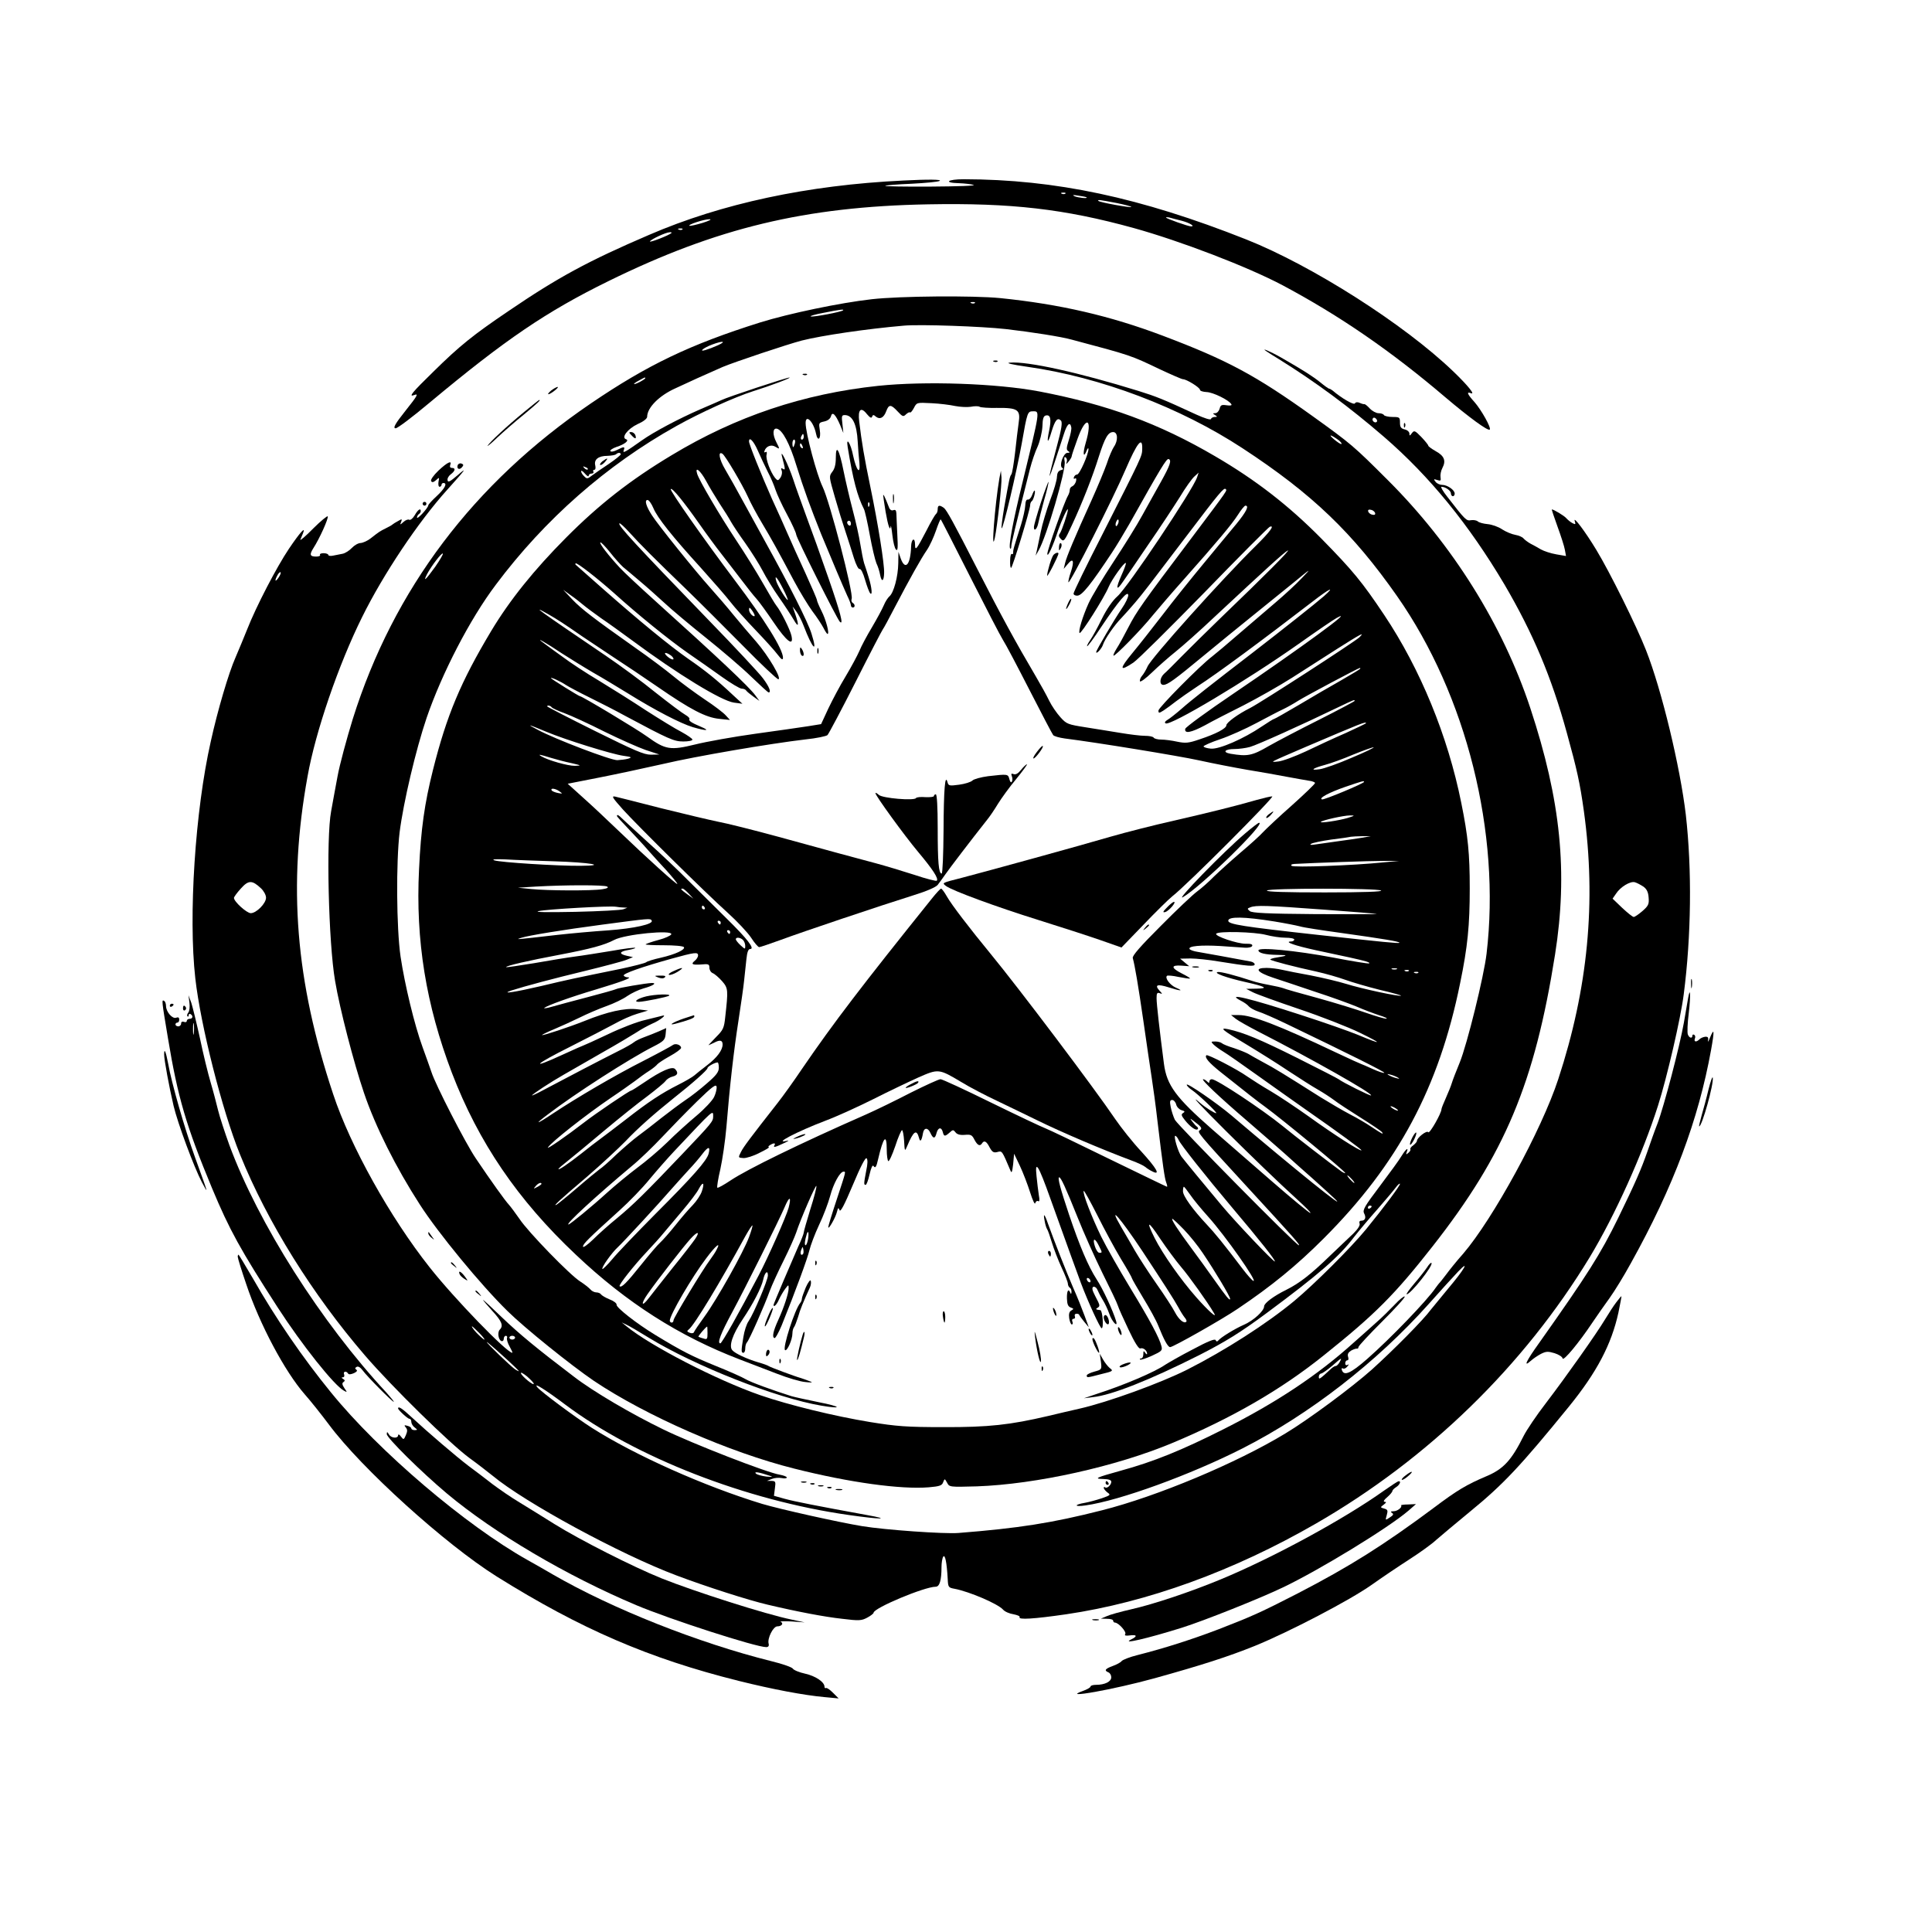<?xml version="1.0" standalone="no"?>
<!DOCTYPE svg PUBLIC "-//W3C//DTD SVG 20010904//EN"
 "http://www.w3.org/TR/2001/REC-SVG-20010904/DTD/svg10.dtd">
<svg version="1.0" xmlns="http://www.w3.org/2000/svg"
 width="1024pt" height="1024pt" viewBox="0 0 1024 1024"
 preserveAspectRatio="xMidYMid meet">

<g transform="translate(0,1024) scale(0.1,-0.1)"
fill="#000000" stroke="none">
<path d="M4785 9283 c-504 -24 -961 -122 -1345 -288 -322 -138 -484 -226 -744
-403 -188 -127 -260 -185 -398 -321 -114 -111 -135 -137 -103 -125 25 10 18
-3 -45 -82 -56 -70 -69 -94 -53 -94 10 0 86 57 185 140 396 330 613 478 943
640 574 282 1042 395 1695 407 438 8 721 -24 1090 -126 248 -69 603 -205 788
-303 302 -161 573 -347 863 -594 125 -106 226 -180 235 -171 9 9 -45 105 -81
146 -38 42 -44 57 -19 47 25 -10 -15 40 -93 115 -260 250 -748 561 -1098 700
-563 223 -1011 318 -1497 319 -87 0 -110 -19 -25 -21 28 -1 63 -5 77 -9 14 -5
-84 -8 -224 -9 -137 -1 -247 1 -244 4 2 3 65 8 139 11 74 4 141 10 149 15 15
8 -58 9 -195 2z m862 -69 c-3 -3 -12 -4 -19 -1 -8 3 -5 6 6 6 11 1 17 -2 13
-5z m112 -20 c9 -8 -45 -2 -64 6 -14 7 -8 8 20 3 22 -3 42 -7 44 -9z m159 -30
c45 -9 81 -19 78 -21 -5 -5 -166 24 -174 32 -8 8 7 6 96 -11z m345 -94 c42
-11 73 -30 50 -30 -15 0 -133 42 -133 47 0 2 8 2 18 0 9 -3 38 -10 65 -17z
m-2538 -11 c-33 -10 -64 -17 -70 -16 -15 5 76 35 105 35 15 0 0 -8 -35 -19z
m-108 -35 c-3 -3 -12 -4 -19 -1 -8 3 -5 6 6 6 11 1 17 -2 13 -5z m-58 -19
c-12 -12 -120 -54 -114 -44 8 12 83 47 104 48 8 1 12 -1 10 -4z"/>
<path d="M4620 8654 c-169 -19 -440 -76 -591 -123 -372 -117 -597 -225 -897
-429 -622 -423 -1046 -985 -1262 -1672 -33 -107 -70 -244 -81 -305 -11 -60
-27 -144 -34 -185 -27 -142 -14 -696 21 -899 25 -149 99 -434 153 -593 60
-178 170 -397 296 -592 97 -151 323 -426 465 -565 90 -89 336 -287 458 -370
276 -185 718 -379 1062 -465 293 -74 564 -111 713 -99 57 5 70 9 76 27 8 20 8
20 21 -3 12 -23 13 -23 158 -19 313 11 737 105 1036 230 315 132 574 281 802
464 274 219 376 322 577 578 383 488 541 865 649 1546 69 436 31 817 -131
1307 -146 441 -413 867 -755 1208 -181 181 -194 192 -397 338 -304 218 -453
298 -797 428 -278 105 -545 167 -861 199 -143 14 -530 11 -681 -6z m547 -20
c-3 -3 -12 -4 -19 -1 -8 3 -5 6 6 6 11 1 17 -2 13 -5z m-699 -39 c-8 -8 -158
-37 -171 -32 -6 2 24 11 68 19 89 18 111 20 103 13z m862 -99 c139 -16 297
-41 350 -56 316 -84 312 -83 467 -157 62 -29 117 -53 123 -53 19 0 90 -44 90
-56 0 -6 16 -11 35 -12 34 -1 118 -42 131 -64 5 -7 -4 -9 -25 -6 -27 4 -32 1
-37 -19 -4 -13 -14 -23 -23 -23 -14 0 -14 -2 -1 -10 13 -8 13 -10 -2 -10 -9 0
-18 -5 -20 -11 -2 -6 -34 4 -78 24 -177 82 -213 96 -306 125 -317 98 -588 158
-681 150 -25 -2 8 -10 92 -22 389 -55 810 -215 1141 -432 368 -241 583 -447
819 -784 368 -526 550 -1255 474 -1895 -14 -120 -103 -480 -142 -576 -19 -46
-38 -95 -42 -109 -4 -14 -18 -49 -31 -78 -13 -29 -24 -56 -24 -61 0 -21 -63
-132 -70 -122 -7 12 -60 -29 -60 -46 0 -5 -9 -15 -19 -23 -11 -7 -18 -17 -16
-21 3 -4 -2 -12 -10 -19 -13 -11 -14 -10 -9 4 11 28 -4 17 -27 -20 -12 -21
-65 -93 -116 -161 -80 -106 -92 -126 -83 -144 12 -22 6 -39 -15 -39 -9 0 -12
-6 -9 -15 4 -9 -9 -29 -33 -53 -22 -20 -77 -74 -124 -118 -102 -99 -161 -145
-231 -180 -67 -33 -118 -71 -118 -88 0 -24 -56 -75 -106 -97 -52 -23 -123 -67
-137 -84 -6 -7 -10 -6 -14 2 -3 9 -41 -6 -121 -49 -64 -33 -130 -71 -147 -82
-53 -37 -218 -108 -365 -155 l-65 -22 48 6 c98 10 300 90 562 222 141 72 220
121 355 221 278 206 388 301 467 406 26 33 81 99 123 146 41 47 85 99 97 115
12 17 23 25 23 20 0 -10 -83 -122 -181 -242 -78 -95 -271 -288 -379 -378 -146
-121 -366 -262 -567 -364 -143 -72 -421 -173 -571 -207 -37 -8 -112 -26 -167
-39 -201 -47 -315 -60 -555 -59 -194 0 -247 4 -389 27 -189 31 -430 90 -581
142 -233 81 -585 263 -710 366 l-25 20 25 -12 c14 -6 68 -38 120 -70 244 -149
675 -319 912 -359 117 -20 107 -5 -12 18 -63 13 -128 27 -145 32 -98 31 -214
73 -243 90 -18 11 -90 43 -160 71 -125 51 -175 76 -318 163 -99 60 -210 147
-206 161 1 7 -15 20 -37 28 -22 9 -42 21 -46 27 -3 5 -14 10 -24 10 -10 0 -25
7 -32 16 -8 9 -32 28 -54 42 -53 33 -276 262 -322 332 -21 30 -46 64 -56 75
-19 20 -95 126 -175 245 -54 79 -214 391 -235 457 -9 26 -30 86 -47 132 -43
117 -95 333 -117 481 -22 152 -24 501 -5 659 20 158 86 438 143 606 81 236
229 523 367 706 259 346 586 634 957 841 127 71 308 153 405 184 93 29 209 73
194 73 -12 1 -330 -104 -359 -119 -11 -5 -63 -28 -115 -50 -114 -50 -243 -118
-308 -164 -89 -63 -103 -71 -96 -52 8 20 1 20 -36 1 -16 -8 -31 -11 -35 -6 -3
5 12 15 32 22 44 14 70 35 51 41 -27 9 10 56 61 80 30 13 51 29 51 39 0 48 63
112 150 151 19 9 71 33 115 53 44 20 105 47 135 60 67 28 343 120 419 140 107
27 344 62 541 79 86 8 416 -4 540 -18z m-1525 -86 c-22 -10 -51 -21 -65 -25
-40 -12 -11 12 35 29 56 21 78 18 30 -4z m-385 -175 c0 -2 -13 -11 -30 -20
-38 -19 -40 -11 -2 9 31 17 32 18 32 11z m3675 -328 c11 -9 18 -18 15 -20 -3
-3 -21 9 -40 25 -34 29 -16 25 25 -5z m-3805 -75 c0 -4 -28 -27 -62 -50 -35
-23 -75 -51 -90 -62 -24 -19 -28 -19 -42 -4 -9 8 -16 20 -16 26 0 6 9 1 20
-12 11 -13 20 -18 20 -12 0 7 7 12 16 12 8 0 12 5 9 10 -3 6 -1 10 5 10 6 0 8
10 5 23 -8 31 16 51 65 51 21 1 42 4 46 9 10 9 24 9 24 -1z m-175 -80 c-3 -3
-11 0 -18 7 -9 10 -8 11 6 5 10 -3 15 -9 12 -12z m4173 -230 c3 -9 -2 -13 -14
-10 -9 1 -19 9 -22 16 -3 9 2 13 14 10 9 -1 19 -9 22 -16z m-4982 -287 c-49
-68 -66 -84 -42 -37 23 43 77 114 83 108 3 -3 -16 -35 -41 -71z m4964 -3389
c0 -3 -4 -8 -10 -11 -5 -3 -10 -1 -10 4 0 6 5 11 10 11 6 0 10 -2 10 -4z"/>
<path d="M5268 8323 c7 -3 16 -2 19 1 4 3 -2 6 -13 5 -11 0 -14 -3 -6 -6z"/>
<path d="M4258 8253 c7 -3 16 -2 19 1 4 3 -2 6 -13 5 -11 0 -14 -3 -6 -6z"/>
<path d="M4655 8195 c-397 -42 -754 -162 -1094 -367 -220 -132 -386 -262 -561
-438 -169 -170 -298 -330 -397 -495 -161 -269 -235 -445 -308 -735 -45 -179
-64 -313 -74 -528 -19 -376 37 -718 174 -1078 141 -368 349 -674 657 -964 268
-254 547 -432 868 -555 52 -20 141 -54 198 -76 56 -22 124 -42 150 -44 26 -3
40 -3 32 1 -32 12 -45 17 -55 20 -30 8 -161 57 -170 63 -5 4 -30 13 -55 20
-61 18 -124 47 -139 65 -19 22 2 84 55 163 56 83 99 167 109 210 8 39 25 54
25 23 0 -25 -75 -202 -102 -242 -11 -15 -23 -53 -28 -85 -12 -73 -12 -83 0
-83 6 0 10 10 10 23 0 13 4 27 9 32 12 12 95 200 121 273 11 30 44 102 74 162
30 60 59 126 66 147 23 71 104 257 107 247 2 -6 -12 -61 -32 -123 -19 -62 -35
-118 -35 -124 0 -6 -13 -40 -30 -76 -36 -82 -130 -302 -130 -307 0 -16 18 2
29 29 8 17 23 43 33 56 17 23 18 23 18 3 0 -26 -24 -100 -55 -168 -27 -59 -34
-92 -20 -96 5 -2 22 29 38 67 74 183 137 355 147 398 6 26 29 87 51 134 23 48
49 117 59 154 17 65 52 129 71 129 13 0 14 5 -36 -147 -25 -75 -45 -141 -45
-147 0 -17 39 51 46 81 6 23 8 24 14 9 4 -13 25 26 70 133 41 98 67 148 73
142 7 -7 6 -30 -2 -67 -13 -68 -13 -74 -3 -74 5 0 14 25 21 56 8 35 16 52 21
44 9 -14 15 -6 24 35 28 121 46 140 46 51 0 -30 4 -57 8 -60 5 -3 21 33 37 79
15 47 32 85 36 85 4 0 9 -26 11 -57 3 -57 4 -57 16 -28 34 81 50 92 63 44 6
-25 14 -16 21 25 5 30 26 31 39 2 15 -33 25 -33 33 -1 8 30 26 33 33 5 6 -24
11 -25 36 -3 17 16 20 16 31 2 8 -11 23 -16 49 -14 33 3 39 0 52 -26 16 -30
29 -36 40 -19 11 18 24 11 40 -21 14 -25 21 -30 41 -25 26 7 24 9 70 -99 6
-15 9 -7 14 35 l5 55 31 -65 c17 -36 41 -99 54 -140 13 -41 25 -67 27 -57 3 9
9 14 15 11 8 -5 9 5 4 32 -3 21 -9 66 -12 99 -10 92 10 60 73 -117 107 -298
131 -364 162 -448 38 -101 102 -240 110 -240 12 0 5 95 -7 96 -25 3 -27 5 -14
13 11 6 11 13 3 30 -27 53 -31 61 -31 71 0 17 20 11 27 -7 4 -10 16 -34 28
-53 12 -19 27 -52 34 -72 14 -43 49 -80 36 -38 -16 53 -69 168 -103 220 -45
70 -90 177 -146 343 -45 134 -62 197 -52 197 9 0 34 -54 97 -211 33 -83 93
-217 133 -298 40 -80 77 -157 81 -171 4 -14 30 -71 57 -128 33 -70 54 -102 62
-99 15 6 36 -11 36 -28 0 -5 -5 -3 -10 5 -8 12 -10 11 -10 -7 0 -13 -5 -23
-12 -23 -6 0 -9 -3 -5 -6 3 -3 31 6 62 20 52 24 57 28 51 51 -11 44 -59 134
-166 310 -57 94 -126 215 -153 270 -49 100 -101 234 -93 243 3 2 35 -56 72
-129 37 -74 93 -178 125 -231 33 -54 59 -100 59 -104 0 -3 27 -50 59 -103 33
-54 69 -119 80 -147 30 -75 51 -114 63 -114 16 0 274 146 358 203 180 121 313
230 455 372 395 395 612 801 724 1354 40 193 51 307 51 503 0 182 -9 276 -45
453 -71 354 -217 709 -408 995 -117 175 -166 235 -334 406 -173 175 -347 310
-563 436 -299 175 -571 274 -930 343 -226 43 -606 56 -855 30z m408 -107 c26
-5 63 -7 82 -4 20 4 41 4 47 0 6 -4 48 -7 92 -6 111 1 126 -9 115 -80 -4 -29
-13 -100 -19 -158 -7 -58 -15 -109 -20 -115 -8 -11 -10 -19 -38 -177 -10 -60
-16 -108 -13 -108 9 0 78 294 106 447 30 171 31 173 61 173 36 0 37 7 -56
-375 -51 -207 -76 -342 -66 -352 3 -4 6 1 6 11 0 15 20 98 99 411 10 39 28 92
41 119 12 28 23 74 25 105 1 43 6 57 19 59 24 5 29 -20 17 -79 -15 -70 -7 -74
13 -5 18 59 31 75 49 57 9 -9 4 -43 -22 -139 -59 -222 -51 -208 38 68 17 54
33 67 39 35 2 -9 -4 -39 -13 -67 -13 -42 -14 -52 -3 -59 10 -7 9 -9 -4 -9 -22
0 -46 -69 -28 -80 8 -5 6 -9 -8 -12 -13 -4 -19 -15 -20 -35 0 -17 -16 -72 -36
-124 -19 -52 -42 -128 -50 -169 -9 -41 -18 -86 -21 -100 l-6 -25 15 26 c43 73
147 430 139 473 -4 20 -2 27 5 22 6 -4 9 -14 6 -24 -5 -14 -3 -14 10 2 9 11
16 23 16 27 0 5 14 46 31 93 46 128 82 108 43 -23 -16 -54 -12 -83 5 -40 5 13
10 17 10 9 1 -26 -47 -135 -60 -135 -7 0 -14 -6 -17 -14 -3 -8 0 -11 6 -7 6 4
8 -2 5 -15 -3 -11 -12 -23 -19 -26 -8 -3 -14 -11 -14 -19 0 -8 -4 -22 -10 -32
-20 -35 -110 -289 -109 -308 1 -22 31 44 58 127 18 52 50 122 51 108 1 -14
-33 -115 -43 -127 -7 -9 -6 -17 6 -29 15 -16 20 -10 58 73 56 120 111 261 143
364 32 100 49 130 76 130 25 0 27 -45 4 -78 -8 -12 -26 -52 -38 -90 -13 -37
-49 -123 -80 -192 -90 -198 -134 -303 -141 -335 l-7 -30 21 25 c29 36 36 18
17 -41 -10 -28 -15 -53 -13 -55 8 -8 239 448 302 596 63 146 91 180 89 110 -1
-39 0 -36 -212 -454 -84 -164 -152 -304 -152 -312 0 -7 10 -12 21 -11 25 2 70
58 182 227 24 36 66 106 94 155 166 296 196 346 207 342 17 -6 8 -33 -41 -121
-25 -44 -69 -124 -98 -176 -28 -52 -98 -164 -154 -249 -56 -85 -116 -184 -132
-220 -31 -69 -55 -148 -47 -156 7 -8 131 188 154 244 16 39 84 134 91 127 3
-2 -8 -32 -23 -65 -32 -72 -28 -87 8 -34 15 21 75 110 135 198 61 88 135 201
166 250 30 50 65 99 78 110 l22 20 -8 -24 c-20 -64 -369 -586 -423 -632 -25
-22 -55 -65 -82 -119 -23 -47 -51 -98 -62 -113 -11 -16 -18 -30 -16 -32 2 -3
37 44 76 104 91 136 141 195 142 166 0 -11 -15 -43 -34 -70 -39 -57 -136 -221
-136 -231 0 -14 30 19 36 39 9 29 61 105 99 143 16 17 49 54 72 81 44 52 65
80 284 368 160 211 186 242 195 233 8 -9 19 6 -181 -260 -261 -346 -292 -390
-335 -474 -22 -43 -50 -94 -62 -112 -11 -18 -19 -35 -16 -37 6 -6 149 140 209
215 30 36 101 119 159 184 183 206 259 297 291 347 17 27 35 49 40 49 21 0 5
-32 -48 -97 -32 -39 -110 -132 -173 -209 -63 -76 -162 -199 -219 -274 -57 -74
-128 -164 -158 -200 -72 -87 -71 -102 4 -52 23 15 192 183 377 372 184 190
340 346 346 348 28 10 2 -26 -74 -101 -179 -176 -556 -596 -574 -640 -8 -18
-21 -40 -29 -49 -8 -9 -13 -22 -11 -29 2 -6 31 15 64 47 34 33 90 82 125 110
35 28 129 111 207 185 281 262 367 340 387 351 21 10 -125 -136 -355 -357 -74
-72 -168 -164 -208 -205 -40 -41 -82 -83 -93 -92 -23 -22 -25 -58 -3 -58 22 0
57 25 214 155 74 61 189 155 255 208 66 53 165 133 220 178 96 79 98 80 45 25
-30 -32 -93 -90 -139 -129 -47 -40 -134 -115 -195 -167 -61 -53 -124 -106
-141 -119 -64 -48 -285 -272 -285 -287 0 -15 3 -15 28 1 15 10 44 31 64 47 21
16 72 52 113 79 110 71 342 243 610 449 90 70 127 88 62 30 -46 -40 -223 -180
-372 -295 -229 -176 -331 -256 -384 -303 -30 -26 -63 -52 -74 -58 -12 -7 -16
-14 -9 -18 25 -15 428 226 702 419 96 68 188 131 205 140 107 58 -193 -161
-547 -401 -139 -94 -254 -178 -256 -187 -5 -27 30 -21 105 19 37 21 129 68
203 105 74 38 191 104 260 148 69 44 176 113 239 153 125 79 147 91 116 60
-24 -23 -518 -343 -578 -374 -66 -33 -127 -78 -127 -92 0 -17 -55 -46 -143
-75 -58 -20 -74 -21 -118 -12 -27 6 -65 11 -84 11 -19 0 -37 5 -40 10 -3 6
-24 10 -47 10 -22 0 -79 7 -127 15 -47 8 -131 21 -186 30 -95 15 -102 17 -135
54 -19 21 -46 60 -59 87 -13 27 -45 85 -71 129 -109 185 -182 319 -313 575
-121 237 -159 306 -174 318 -24 17 -33 15 -33 -7 0 -11 -4 -22 -9 -25 -5 -4
-28 -43 -51 -89 -51 -98 -60 -110 -60 -74 0 42 -20 32 -21 -10 -3 -97 -31
-129 -55 -63 l-12 35 -1 -61 c-1 -70 -24 -156 -47 -175 -8 -7 -22 -28 -30 -48
-8 -19 -36 -71 -62 -115 -27 -45 -57 -101 -67 -126 -11 -25 -43 -85 -73 -135
-30 -49 -71 -127 -92 -171 l-38 -82 -68 -11 c-38 -6 -164 -24 -280 -40 -116
-16 -260 -42 -320 -57 -131 -32 -157 -28 -254 42 -52 38 -345 214 -356 214 -6
0 -154 92 -154 96 0 6 52 -18 80 -37 14 -9 70 -39 125 -66 55 -27 141 -71 190
-98 230 -123 257 -135 307 -135 26 0 48 4 48 10 0 5 -26 23 -57 40 -32 16
-116 68 -188 114 -71 47 -184 118 -250 158 -66 39 -154 97 -195 128 -42 30
-87 63 -100 73 -51 37 18 -2 98 -56 44 -28 118 -74 166 -102 48 -27 130 -77
184 -110 143 -89 280 -160 344 -179 72 -21 95 -20 43 2 -52 22 -66 32 -61 41
3 4 -7 14 -21 22 -15 8 -86 61 -158 118 -71 58 -191 146 -265 196 -357 242
-404 276 -305 220 52 -30 80 -48 181 -118 34 -23 108 -72 165 -110 57 -37 163
-108 234 -157 175 -121 256 -163 327 -170 l57 -6 -22 24 c-12 14 -62 52 -112
85 -49 33 -124 88 -165 122 -41 34 -133 103 -205 153 -222 157 -282 203 -332
255 l-48 51 40 -29 c22 -15 51 -38 65 -50 14 -12 57 -44 95 -71 39 -26 113
-80 165 -118 243 -180 474 -321 540 -330 l45 -6 -50 46 c-85 80 -147 130 -237
192 -100 70 -262 203 -458 376 -74 66 -137 121 -139 123 -2 2 -2 5 0 7 6 6
114 -78 204 -158 125 -113 288 -245 388 -315 51 -35 132 -92 181 -127 49 -35
97 -64 107 -64 10 0 20 -4 24 -10 3 -5 20 -19 38 -32 l32 -23 -22 30 c-35 47
-193 196 -528 498 -82 74 -168 154 -190 178 -61 66 -109 128 -103 134 3 3 26
-21 51 -52 25 -32 57 -67 69 -78 13 -10 52 -44 88 -74 36 -30 94 -82 130 -115
36 -34 135 -117 220 -185 85 -68 194 -161 241 -207 48 -46 89 -84 93 -84 15 0
3 31 -31 76 -20 27 -148 164 -284 304 -392 405 -486 507 -476 516 3 3 27 -19
53 -48 57 -63 134 -140 304 -304 69 -67 203 -201 299 -298 95 -97 179 -176
186 -176 21 0 -52 124 -117 199 -32 36 -85 99 -119 140 -33 41 -89 106 -124
145 -80 89 -278 335 -309 384 -32 49 -41 82 -24 82 7 0 21 -19 31 -43 21 -51
100 -150 252 -317 62 -69 133 -150 156 -180 23 -30 84 -98 134 -150 50 -52
103 -111 117 -130 20 -26 27 -30 28 -17 1 45 -97 202 -256 412 -160 212 -346
477 -339 483 8 8 68 -66 149 -181 39 -56 93 -129 119 -162 26 -33 72 -94 104
-135 31 -41 68 -88 82 -103 14 -15 55 -72 91 -125 69 -102 108 -132 95 -72 -7
33 -57 132 -80 160 -7 8 -39 62 -72 120 -33 58 -96 159 -140 225 -89 134 -197
318 -208 354 -13 42 17 18 48 -39 16 -30 48 -83 71 -119 24 -36 51 -79 60 -96
9 -16 43 -68 77 -115 33 -47 74 -112 91 -145 17 -33 55 -96 86 -140 31 -44 66
-98 79 -120 26 -45 29 -31 8 30 l-14 40 19 -25 c11 -14 29 -49 40 -78 46 -121
76 -151 41 -40 -18 59 -115 252 -243 483 -30 55 -83 152 -118 215 -34 63 -78
141 -97 173 -31 52 -39 98 -14 82 15 -9 106 -164 135 -228 14 -32 48 -95 75
-140 52 -87 80 -138 170 -307 31 -58 75 -130 97 -160 23 -30 49 -70 58 -87 9
-18 19 -33 22 -33 12 0 -8 75 -32 122 -13 26 -24 52 -24 57 0 6 -28 70 -61
143 -34 73 -76 167 -94 208 -18 41 -55 125 -83 185 -56 126 -122 290 -122 305
0 28 24 3 46 -47 14 -32 38 -83 53 -113 16 -30 34 -73 41 -95 7 -22 34 -81 61
-131 27 -50 49 -99 49 -107 0 -16 214 -443 231 -462 22 -23 4 47 -60 231 -38
110 -90 255 -116 324 -25 69 -58 159 -71 200 -25 75 -72 172 -59 120 18 -69
18 -73 5 -65 -10 6 -12 4 -7 -9 4 -10 1 -26 -6 -37 -13 -18 -15 -18 -29 -2
-24 30 -51 101 -45 123 3 12 1 18 -5 14 -6 -4 -9 -1 -6 6 8 25 36 36 58 22 24
-15 24 -13 5 24 -21 40 -20 76 2 72 30 -6 69 -79 105 -198 36 -116 75 -223
130 -360 51 -124 118 -282 138 -326 11 -22 20 -46 20 -52 0 -7 5 -12 10 -12
13 0 13 17 -1 25 -6 4 -8 13 -5 21 11 28 -117 519 -154 594 -31 64 -90 284
-90 338 0 49 42 7 55 -56 9 -46 28 -29 20 19 -6 37 -5 39 23 45 19 4 32 14 36
27 7 28 24 12 49 -46 l17 -42 -5 48 c-5 41 -4 47 12 47 41 0 64 -47 69 -140 2
-36 6 -87 9 -113 6 -68 -16 -41 -33 37 -13 67 -39 106 -29 46 28 -172 51 -260
86 -328 5 -9 19 -71 31 -137 12 -66 28 -133 35 -150 8 -16 17 -45 20 -63 8
-40 20 -33 21 11 2 47 -32 259 -72 452 -34 164 -47 242 -60 351 -8 64 9 80 41
39 16 -19 24 -23 27 -14 4 11 8 12 20 1 21 -17 42 -7 55 28 14 38 25 38 61 -1
26 -28 30 -29 44 -15 9 8 18 13 21 10 3 -3 12 7 21 24 15 29 15 29 93 25 43
-2 99 -9 126 -15z m-803 -163 c0 -8 -4 -15 -10 -15 -5 0 -7 7 -4 15 4 8 8 15
10 15 2 0 4 -7 4 -15z m-47 -35 c-3 -11 -7 -20 -9 -20 -2 0 -4 9 -4 20 0 11 4
20 9 20 5 0 7 -9 4 -20z m41 -16 c3 -8 2 -12 -4 -9 -6 3 -10 10 -10 16 0 14 7
11 14 -7z m353 -316 c-3 -8 -6 -5 -6 6 -1 11 2 17 5 13 3 -3 4 -12 1 -19z
m534 -373 c83 -164 161 -315 175 -337 14 -21 77 -141 141 -266 64 -125 120
-232 125 -238 4 -6 32 -14 61 -18 174 -22 602 -92 712 -116 72 -16 186 -38
255 -50 69 -11 163 -28 210 -37 47 -9 100 -18 118 -21 17 -2 32 -8 32 -12 0
-5 -55 -58 -122 -118 -68 -60 -136 -124 -153 -142 -16 -18 -70 -67 -120 -109
-49 -42 -112 -99 -140 -126 -27 -28 -68 -64 -90 -80 -22 -16 -109 -98 -193
-183 -107 -107 -152 -158 -148 -170 11 -40 28 -139 56 -332 16 -113 36 -248
44 -300 8 -52 22 -153 30 -225 30 -252 39 -310 47 -332 5 -13 7 -23 4 -23 -2
0 -140 67 -307 148 -167 82 -319 155 -338 162 -19 7 -148 68 -287 136 -138 68
-259 124 -268 124 -9 0 -81 -33 -159 -72 -77 -40 -184 -92 -236 -115 -357
-157 -628 -290 -717 -349 -36 -24 -68 -42 -71 -39 -3 3 4 47 16 98 11 50 26
151 32 222 18 222 39 404 64 565 13 85 27 181 30 213 3 31 9 82 12 112 4 39
10 55 20 55 27 0 -15 54 -125 162 -58 57 -148 146 -201 199 -52 53 -149 145
-215 204 -66 60 -128 117 -138 127 -18 18 -27 23 -27 13 0 -3 27 -33 60 -67
33 -35 80 -85 103 -112 23 -26 68 -76 100 -110 31 -35 57 -66 57 -71 0 -8
-160 136 -315 285 -55 53 -137 130 -183 171 l-83 75 168 33 c92 18 245 51 338
72 174 41 567 108 755 130 58 6 110 17 116 23 6 6 73 132 148 280 75 149 141
275 145 280 5 6 33 58 63 116 81 155 140 260 171 305 15 22 36 68 48 103 12
35 23 61 25 59 3 -2 72 -138 155 -302z m785 279 c-4 -9 -9 -15 -11 -12 -3 3
-3 13 1 22 4 9 9 15 11 12 3 -3 3 -13 -1 -22z m-1776 -344 c17 -33 28 -60 25
-60 -8 0 -52 73 -60 98 -12 40 4 23 35 -38z m-150 -143 c0 -5 -7 -4 -15 3 -8
7 -15 20 -15 29 1 13 3 13 15 -3 8 -11 15 -24 15 -29z m-444 -211 c10 -8 16
-17 13 -20 -3 -4 -17 2 -30 13 -27 23 -13 28 17 7z m3654 -70 c0 -2 -46 -30
-102 -62 -57 -32 -158 -91 -225 -131 -68 -40 -126 -73 -129 -73 -4 0 -34 -19
-67 -41 -94 -64 -224 -121 -269 -117 -21 2 -38 7 -39 12 0 4 40 22 88 38 48
16 135 55 193 86 58 31 121 64 141 73 19 9 55 29 80 45 36 23 318 173 327 174
1 0 2 -2 2 -4z m-30 -171 c0 -2 -84 -47 -187 -99 -104 -52 -224 -115 -268
-140 -89 -52 -113 -56 -203 -41 -45 8 -30 25 21 25 23 0 60 5 82 11 37 10 279
119 469 211 84 40 86 41 86 33z m-4256 -34 c3 -4 34 -19 68 -31 35 -13 129
-56 210 -97 81 -40 180 -84 220 -98 l73 -24 -45 -1 c-37 0 -85 21 -297 126
-139 69 -253 128 -253 130 0 8 19 4 24 -5z m4316 -84 c0 -2 -48 -25 -107 -52
-60 -26 -155 -70 -213 -98 -58 -27 -123 -51 -145 -53 -48 -5 -52 -8 145 77
298 127 320 136 320 126z m-4343 -46 c100 -42 348 -119 408 -127 43 -6 46 -8
25 -15 -14 -4 -40 -7 -58 -8 -34 -1 -329 111 -422 161 -63 33 -54 31 47 -11z
m4268 -137 c-71 -31 -148 -58 -170 -61 -55 -8 -39 5 28 23 30 8 97 32 148 54
52 21 101 39 109 39 8 0 -43 -25 -115 -55z m-4244 -1 c30 -9 79 -22 109 -28
52 -12 53 -13 17 -14 -35 -1 -142 29 -177 50 -22 13 -10 11 51 -8z m4309 -127
c0 -8 -213 -97 -223 -93 -20 6 38 37 125 67 85 29 98 33 98 26z m-4265 -50
c18 -13 18 -14 -8 -9 -15 3 -30 9 -33 14 -8 14 20 10 41 -5z m4179 -141 c-46
-14 -152 -30 -143 -21 9 9 121 34 154 34 28 0 27 -1 -11 -13z m76 -105 c-25
-4 -83 -13 -130 -19 -47 -7 -101 -14 -120 -17 -24 -4 -30 -2 -20 4 8 5 56 15
105 22 50 6 97 13 105 15 8 1 35 3 60 3 l45 0 -45 -8z m-4285 -125 c193 -6
290 -23 141 -24 -119 -1 -425 18 -456 29 -16 6 5 7 60 5 47 -3 162 -7 255 -10z
m4395 -6 c-156 -16 -475 -28 -484 -18 -6 5 -1 9 15 10 109 6 400 16 469 16
l85 0 -85 -8z m-4112 -128 c9 -5 1 -10 -25 -14 -52 -9 -293 -8 -378 1 l-70 7
95 6 c158 9 364 9 378 0z m433 -38 l24 -26 -32 23 c-34 25 -39 30 -25 30 5 0
19 -12 33 -27z m3669 17 c10 -6 -92 -10 -298 -10 -206 0 -311 3 -307 10 8 13
584 13 605 0z m-4015 -90 l20 -1 -20 -8 c-11 -5 -126 -11 -255 -14 -153 -3
-221 -2 -195 4 44 10 378 29 410 23 11 -2 29 -4 40 -4z m430 0 c3 -5 1 -10 -4
-10 -6 0 -11 5 -11 10 0 6 2 10 4 10 3 0 8 -4 11 -10z m3279 -11 c154 -11 282
-22 283 -23 2 -2 -145 -2 -327 -1 -255 2 -334 6 -346 16 -14 12 -14 14 3 20
29 12 89 10 387 -12z m-259 -63 c55 -9 116 -21 135 -26 19 -6 118 -21 220 -35
222 -31 313 -46 307 -52 -5 -4 -78 3 -432 42 -399 44 -475 56 -475 75 0 23 83
22 245 -4z m-3301 5 c12 -19 -93 -42 -229 -52 -77 -5 -198 -16 -270 -24 -236
-27 -224 -26 -190 -15 37 12 221 42 425 69 256 34 257 34 264 22z m366 -11 c0
-5 -2 -10 -4 -10 -3 0 -8 5 -11 10 -3 6 -1 10 4 10 6 0 11 -4 11 -10z m50 -50
c0 -5 -2 -10 -4 -10 -3 0 -8 5 -11 10 -3 6 -1 10 4 10 6 0 11 -4 11 -10z
m-312 -12 c-3 -7 -33 -21 -68 -30 -34 -9 -65 -20 -68 -23 -3 -3 40 -5 96 -5
55 0 103 -4 107 -10 8 -13 -44 -38 -122 -56 -37 -8 -73 -19 -78 -24 -6 -5 -65
-20 -130 -34 -250 -51 -284 -58 -426 -92 -137 -32 -220 -45 -159 -24 71 23
225 64 391 104 102 25 201 51 220 59 l34 14 -32 7 c-45 10 -41 23 8 31 22 4
38 9 36 11 -3 3 -59 -4 -126 -16 -67 -11 -154 -25 -194 -30 -39 -5 -137 -21
-216 -35 -80 -13 -146 -23 -148 -21 -6 6 119 35 285 66 163 31 236 51 287 78
59 31 311 55 303 30z m3152 -3 c30 -8 76 -15 103 -15 26 0 47 -4 47 -10 0 -5
-8 -10 -17 -10 -40 -1 20 -22 130 -46 62 -13 144 -31 182 -39 86 -19 108 -26
102 -31 -2 -3 -89 11 -192 31 -197 37 -395 56 -395 38 0 -14 35 -23 100 -24
59 -1 58 -4 -4 -14 -21 -3 -36 -9 -33 -11 7 -7 131 -39 242 -63 50 -11 119
-31 155 -44 36 -13 118 -37 182 -53 65 -15 116 -30 114 -31 -7 -7 -214 38
-290 62 -42 13 -127 33 -188 45 -62 11 -131 25 -153 30 -22 5 -59 10 -82 10
-68 0 -52 -23 35 -52 42 -14 145 -48 227 -76 83 -27 179 -62 215 -77 36 -16
90 -36 120 -46 30 -9 47 -18 38 -18 -9 -1 -56 13 -105 30 -48 17 -164 53 -258
79 -93 25 -177 49 -185 53 -8 3 -42 11 -75 17 -33 6 -71 15 -85 20 -94 31
-171 51 -186 48 -24 -5 46 -30 143 -52 112 -25 129 -35 63 -36 l-55 -1 35 -18
c19 -10 130 -50 245 -89 116 -39 262 -96 325 -127 123 -60 116 -64 -15 -9 -44
18 -177 65 -295 103 -276 90 -409 122 -323 77 16 -8 35 -21 42 -30 7 -8 29
-20 49 -27 20 -6 87 -35 147 -64 339 -163 527 -257 522 -261 -3 -3 -30 6 -61
20 -31 14 -58 26 -60 26 -2 0 -64 28 -138 63 -299 142 -442 197 -512 197 l-41
0 25 -20 c14 -11 68 -41 120 -68 285 -146 607 -328 597 -338 -4 -4 -152 70
-172 86 -5 4 -104 55 -220 113 -198 99 -283 134 -365 152 -50 10 -34 -3 100
-83 63 -38 162 -100 220 -139 58 -38 128 -83 155 -98 28 -16 66 -41 85 -55 19
-15 83 -57 142 -94 59 -37 111 -72 114 -78 8 -13 -2 -7 -61 32 -22 15 -71 44
-110 64 -38 20 -108 61 -155 90 -199 126 -248 156 -305 186 -33 18 -69 38 -80
45 -11 6 -45 20 -75 30 -30 9 -59 21 -64 26 -6 5 -21 9 -35 9 -23 0 -24 -1 -9
-16 9 -9 32 -26 52 -38 19 -11 103 -70 187 -130 83 -59 194 -138 247 -175 182
-127 302 -215 298 -218 -6 -6 -147 84 -280 180 -66 47 -156 107 -200 133 -45
26 -101 62 -126 79 -50 36 -210 119 -216 112 -11 -11 13 -39 74 -88 141 -112
198 -157 237 -185 88 -64 425 -342 425 -351 0 -3 -9 1 -20 8 -41 29 -258 196
-313 242 -109 88 -348 247 -374 247 -7 0 -13 -5 -13 -12 0 -9 -3 -9 -12 0 -7
7 -16 12 -21 12 -14 0 84 -93 238 -225 77 -66 164 -143 195 -170 30 -28 98
-88 150 -134 52 -47 104 -94 115 -105 77 -76 -213 157 -548 442 -78 66 -237
175 -237 163 0 -6 12 -18 27 -28 33 -22 139 -123 129 -123 -10 0 -57 30 -85
54 -133 116 327 -342 514 -511 44 -40 76 -72 70 -72 -5 -1 -98 76 -205 169
-107 93 -249 217 -315 274 -193 169 -241 234 -256 348 -23 177 -39 316 -39
347 0 27 3 32 17 27 15 -6 15 -4 -2 14 -27 30 -11 36 49 17 63 -20 83 -21 39
-2 -31 13 -60 51 -48 63 3 3 31 1 62 -6 31 -6 58 -10 60 -8 2 2 -18 14 -44 27
-57 29 -58 45 -1 41 l41 -3 -24 20 -24 20 55 1 c30 0 98 -7 150 -16 155 -25
190 -28 190 -15 0 6 -10 13 -22 15 -74 14 -249 46 -280 51 -21 3 -40 10 -43
15 -10 16 61 22 162 16 54 -4 113 -8 132 -9 19 -1 36 3 38 10 3 8 -9 12 -35
11 -44 0 -164 40 -156 53 9 15 204 10 264 -6z m-2772 -27 c7 -7 12 -21 12 -32
0 -18 -1 -18 -25 4 -14 13 -25 27 -25 32 0 12 24 10 38 -4z m-238 -82 c0 -7
-7 -19 -15 -26 -25 -20 -18 -25 30 -22 40 4 45 2 45 -17 0 -12 8 -25 18 -29
10 -4 32 -23 49 -42 33 -38 33 -47 17 -190 -6 -59 -11 -69 -49 -107 -23 -24
-41 -43 -40 -43 2 0 15 7 31 14 30 16 44 13 44 -10 0 -30 -30 -70 -81 -109
-29 -22 -60 -47 -69 -55 -9 -8 -48 -31 -86 -50 -87 -44 -156 -89 -275 -182
-52 -40 -112 -86 -134 -102 -22 -16 -69 -52 -105 -81 -69 -54 -120 -89 -120
-81 0 3 22 22 49 43 26 21 113 92 192 159 79 66 182 149 229 183 46 35 90 71
97 81 7 10 24 21 38 24 27 7 32 20 13 40 -15 16 -73 -9 -165 -72 -34 -23 -64
-42 -67 -42 -9 0 -191 -123 -251 -170 -89 -69 -199 -145 -191 -132 17 28 201
173 335 264 48 32 104 72 126 88 22 17 56 42 77 55 20 13 39 29 42 34 4 5 33
25 66 43 33 18 60 38 60 44 0 16 -30 26 -44 15 -6 -5 -76 -43 -156 -84 -150
-76 -351 -194 -478 -278 -91 -61 -105 -63 -26 -4 140 107 430 294 559 359 53
27 60 35 63 64 l3 33 -38 -17 c-21 -9 -56 -23 -78 -31 -22 -8 -47 -20 -55 -27
-8 -7 -46 -29 -85 -48 -74 -37 -287 -148 -392 -204 -35 -19 -63 -32 -63 -30 0
6 101 72 168 110 31 18 122 70 202 116 80 45 163 95 185 109 22 15 59 35 83
46 41 17 82 51 51 41 -8 -2 -48 -12 -89 -22 -41 -9 -130 -43 -198 -76 -68 -32
-125 -58 -127 -58 -2 0 -54 -23 -115 -51 -176 -81 -148 -52 42 43 95 48 201
103 236 122 35 20 89 44 120 53 l57 17 -60 7 c-63 7 -155 -13 -276 -62 -80
-32 -222 -79 -226 -75 -2 1 27 16 64 31 38 16 99 44 136 62 38 19 101 46 140
60 40 14 90 38 112 54 22 15 60 33 85 40 51 14 74 29 45 29 -31 -1 -180 -26
-191 -33 -5 -3 -73 -22 -149 -42 -77 -20 -162 -43 -190 -51 -27 -8 -45 -10
-40 -6 16 13 140 58 275 98 136 41 195 63 168 64 -9 0 -19 4 -22 9 -7 10 96
46 254 90 123 34 140 36 140 17z m3703 -73 c-7 -2 -19 -2 -25 0 -7 3 -2 5 12
5 14 0 19 -2 13 -5z m64 -9 c-3 -3 -12 -4 -19 -1 -8 3 -5 6 6 6 11 1 17 -2 13
-5z m50 -10 c-3 -3 -12 -4 -19 -1 -8 3 -5 6 6 6 11 1 17 -2 13 -5z m-3707
-503 c0 -22 -13 -40 -62 -82 -34 -30 -85 -70 -114 -89 -28 -19 -86 -62 -128
-95 -41 -33 -97 -76 -123 -95 -26 -19 -78 -64 -116 -99 -37 -36 -77 -71 -90
-79 -12 -9 -65 -52 -117 -97 -52 -45 -102 -85 -110 -90 -24 -13 15 24 160 147
74 64 167 150 206 190 62 66 155 148 249 223 110 87 185 154 185 164 0 8 37
29 53 30 4 1 7 -12 7 -28z m3600 -53 c10 -6 7 -7 -10 -2 -14 3 -32 11 -40 16
-10 6 -7 7 10 2 14 -3 32 -11 40 -16z m-3625 -102 c-9 -19 -51 -64 -94 -100
-43 -36 -113 -99 -155 -141 -42 -41 -114 -102 -159 -135 -45 -34 -117 -93
-160 -132 -79 -72 -196 -168 -204 -168 -18 0 144 149 335 309 43 35 115 105
162 155 47 50 130 135 185 189 80 78 101 93 103 77 2 -10 -4 -35 -13 -54z
m2449 -40 c3 -13 16 -26 28 -30 18 -5 20 -8 9 -15 -12 -7 -10 -14 10 -39 28
-35 58 -56 67 -47 4 3 2 9 -3 13 -6 4 -17 16 -25 27 -14 19 -14 19 5 5 43 -32
49 -41 35 -50 -16 -10 -15 -12 245 -295 258 -280 288 -315 279 -315 -14 0
-641 635 -657 665 -8 17 -18 47 -22 68 -6 29 -4 37 8 37 8 0 18 -11 21 -24z
m1176 -32 c0 -2 -9 0 -20 6 -11 6 -20 13 -20 16 0 2 9 0 20 -6 11 -6 20 -13
20 -16z m-3630 -31 c0 -27 -7 -35 -162 -198 -197 -207 -261 -270 -348 -342
-41 -33 -99 -85 -127 -113 -29 -28 -53 -45 -53 -37 0 14 27 41 194 192 49 44
121 118 159 165 39 47 98 114 132 150 209 222 205 219 205 183z m2467 -125
c12 -26 142 -190 280 -354 154 -182 235 -285 230 -290 -5 -5 -204 204 -281
296 -79 94 -200 241 -214 260 -18 24 -43 110 -33 110 4 0 13 -10 18 -22z
m-2491 -72 c-9 -37 -82 -120 -283 -321 -98 -99 -201 -206 -227 -238 -27 -32
-51 -55 -53 -53 -7 7 50 87 82 116 30 28 214 227 285 309 25 28 65 73 90 100
25 26 58 65 73 85 31 41 43 41 33 2z m3409 -136 c10 -11 16 -20 13 -20 -3 0
-13 9 -23 20 -10 11 -16 20 -13 20 3 0 13 -9 23 -20z m-4295 -25 c0 -2 -10
-10 -22 -16 -21 -11 -22 -11 -9 4 13 16 31 23 31 12z m850 -39 c-6 -19 -28
-52 -48 -73 -21 -21 -63 -70 -93 -108 -31 -39 -67 -79 -79 -90 -13 -11 -59
-65 -103 -120 -76 -95 -103 -122 -113 -112 -6 6 76 110 144 182 31 33 71 77
87 97 17 20 62 74 101 120 39 46 79 98 88 117 22 41 32 34 16 -13z m2588 -18
c16 -24 59 -76 95 -116 91 -101 266 -350 240 -341 -6 2 -32 31 -57 64 -97 128
-149 192 -190 235 -74 79 -126 151 -126 176 0 13 2 24 5 24 2 0 17 -19 33 -42z
m-2128 -69 c-12 -45 -108 -262 -159 -359 -104 -199 -195 -360 -203 -360 -18 0
2 52 63 165 71 132 245 481 277 555 26 62 38 61 22 -1z m1874 -229 c112 -170
169 -258 192 -300 10 -19 25 -43 33 -53 8 -9 12 -19 9 -22 -12 -13 -40 11 -60
49 -11 22 -55 90 -98 151 -42 60 -93 139 -114 175 -20 36 -53 91 -72 124 -77
132 -7 52 110 -124z m221 113 c31 -32 75 -87 99 -123 67 -99 146 -232 146
-244 -1 -13 -19 9 -87 105 -29 41 -83 116 -121 167 -72 97 -107 152 -98 152 3
0 31 -26 61 -57z m-15 -198 c42 -49 140 -186 174 -244 21 -34 -30 11 -95 85
-81 92 -176 227 -219 312 -48 96 -35 94 29 -3 33 -49 83 -117 111 -150z
m-2290 158 c-29 -79 -171 -332 -236 -421 -29 -40 -54 -77 -56 -83 -2 -6 -12
-7 -22 -3 -16 6 -16 9 -5 18 29 22 166 249 299 493 19 34 36 60 38 58 2 -2 -6
-30 -18 -62z m-285 -9 c-10 -15 -63 -84 -119 -153 -55 -70 -113 -142 -127
-161 -39 -51 -44 -32 -6 22 51 73 188 249 226 291 38 42 53 42 26 1z m598 -1
c-3 -18 -9 -33 -13 -33 -7 0 -5 24 6 59 8 24 12 7 7 -26z m1541 -35 c19 -38
19 -38 3 -38 -8 0 -18 16 -24 35 -14 44 0 46 21 3z m-2025 -20 c-6 -13 -22
-37 -34 -53 -42 -56 -195 -310 -195 -322 0 -7 -4 -13 -10 -13 -5 0 -10 5 -10
10 0 30 118 232 194 332 50 67 78 89 55 46z m457 -25 c-11 -11 -17 4 -9 23 7
18 8 18 11 1 2 -10 1 -21 -2 -24z m1524 -144 c0 -6 -4 -7 -10 -4 -5 3 -10 11
-10 16 0 6 5 7 10 4 6 -3 10 -11 10 -16z m-2030 -275 c0 -32 -2 -35 -22 -28
-13 3 -24 8 -26 9 -3 3 38 51 46 54 1 1 2 -15 2 -35z"/>
<path d="M4430 7813 c0 -34 -6 -58 -19 -74 -18 -24 -17 -26 14 -134 17 -60 43
-144 57 -185 14 -41 33 -103 44 -138 11 -35 24 -60 30 -58 7 3 19 -22 29 -57
10 -34 22 -66 27 -71 13 -16 9 29 -7 81 -8 26 -19 62 -25 78 -5 17 -14 62 -20
100 -6 39 -24 120 -40 180 -16 61 -38 155 -49 209 -23 116 -41 145 -41 69z
m80 -349 c0 -8 -4 -12 -10 -9 -5 3 -10 10 -10 16 0 5 5 9 10 9 6 0 10 -7 10
-16z"/>
<path d="M5297 7705 c-24 -140 -45 -413 -24 -315 13 62 38 288 35 320 l-3 35
-8 -40z"/>
<path d="M5517 7577 c-20 -62 -37 -121 -37 -131 0 -26 17 -10 23 21 3 16 17
70 31 122 15 51 25 95 23 97 -1 2 -20 -47 -40 -109z"/>
<path d="M5470 7615 c-5 -14 -15 -24 -22 -23 -8 2 -13 -9 -14 -32 -1 -19 -11
-64 -22 -100 -42 -133 -42 -132 -42 -151 0 -5 -3 -8 -8 -5 -4 2 -8 -13 -8 -35
-1 -21 1 -39 5 -39 7 0 101 308 101 332 0 9 4 19 9 22 9 6 22 56 14 56 -2 0
-8 -11 -13 -25z"/>
<path d="M4733 7595 c0 -22 2 -30 4 -17 2 12 2 30 0 40 -3 9 -5 -1 -4 -23z"/>
<path d="M4681 7615 c0 -5 6 -45 13 -88 13 -75 24 -106 27 -76 1 8 5 -14 9
-49 4 -35 12 -68 19 -75 9 -9 11 8 7 78 -2 50 -5 101 -5 114 -1 16 -5 21 -16
17 -10 -4 -19 2 -24 17 -20 52 -30 71 -30 62z"/>
<path d="M5613 7342 c-1 -22 0 -24 9 -8 6 10 6 22 2 26 -5 5 -10 -3 -11 -18z"/>
<path d="M5583 7298 c-11 -15 -33 -89 -33 -109 1 -11 60 105 60 117 0 9 -18 3
-27 -8z"/>
<path d="M5662 7045 c-17 -37 -14 -45 4 -12 9 16 14 31 11 33 -2 2 -9 -7 -15
-21z"/>
<path d="M4240 6793 c0 -12 5 -25 10 -28 13 -8 13 15 0 35 -8 12 -10 11 -10
-7z"/>
<path d="M4332 6790 c0 -14 2 -19 5 -12 2 6 2 18 0 25 -3 6 -5 1 -5 -13z"/>
<path d="M5496 6255 c-15 -19 -23 -35 -18 -35 10 0 55 60 49 66 -2 3 -16 -11
-31 -31z"/>
<path d="M5412 6160 c-15 -19 -28 -27 -39 -23 -13 5 -15 2 -10 -11 4 -10 4
-23 0 -29 -4 -7 -9 -2 -13 13 -7 28 -8 28 -113 16 -37 -5 -75 -15 -83 -23 -8
-8 -40 -18 -70 -22 -52 -7 -57 -6 -62 13 -13 48 -20 -36 -21 -256 -1 -126 -5
-228 -10 -228 -16 0 -21 60 -21 241 0 113 -4 179 -10 179 -5 0 -10 -4 -10 -9
0 -5 -20 -7 -45 -6 -25 2 -47 0 -50 -5 -9 -15 -178 -1 -197 17 -10 9 -18 13
-18 9 0 -13 153 -224 226 -311 78 -93 110 -142 99 -153 -3 -3 -56 10 -118 31
-62 20 -155 48 -207 62 -117 31 -209 56 -515 140 -132 36 -276 72 -320 80 -44
9 -179 41 -300 71 -121 31 -231 59 -245 62 -21 4 -13 -7 42 -69 83 -91 431
-435 555 -547 50 -45 106 -105 124 -132 18 -28 37 -50 43 -50 5 0 58 18 116
39 110 41 517 178 705 237 65 20 116 42 125 54 8 10 26 35 40 55 22 32 138
184 218 285 16 19 43 59 61 89 18 29 61 89 97 132 36 44 61 79 57 78 -4 0 -18
-13 -31 -29z"/>
<path d="M6660 6000 c-111 -32 -248 -66 -440 -110 -102 -23 -252 -61 -335 -85
-156 -46 -655 -183 -785 -217 -110 -28 -108 -27 -86 -44 34 -25 265 -110 486
-179 118 -37 267 -85 330 -107 l114 -40 116 120 c63 66 132 134 153 151 80 62
547 531 530 530 -10 0 -47 -9 -83 -19z"/>
<path d="M6726 5925 c-11 -8 -17 -17 -14 -20 2 -3 13 4 23 15 21 23 18 25 -9
5z"/>
<path d="M6600 5823 c-116 -98 -375 -365 -330 -338 98 57 445 397 403 394 -4
0 -37 -25 -73 -56z"/>
<path d="M4938 5476 c-371 -462 -520 -657 -685 -898 -45 -67 -104 -149 -130
-182 -145 -185 -182 -234 -196 -262 -15 -30 -15 -30 13 -32 15 -1 54 11 86 28
33 16 55 29 49 30 -5 0 -3 5 5 10 20 13 33 13 25 0 -9 -14 4 -11 50 11 22 10
30 16 18 13 -80 -20 50 48 202 106 59 22 173 74 253 114 81 41 188 92 239 115
107 47 109 47 228 -24 44 -27 130 -72 190 -100 61 -29 157 -76 215 -104 126
-62 340 -153 500 -213 30 -11 62 -26 70 -33 8 -7 25 -18 38 -24 45 -23 23 16
-59 106 -45 48 -107 126 -139 173 -109 161 -507 689 -660 875 -111 135 -206
259 -231 303 -13 23 -27 42 -31 42 -4 0 -26 -24 -50 -54z"/>
<path d="M6186 5431 c-23 -23 -25 -29 -10 -25 20 6 61 54 46 54 -4 0 -21 -13
-36 -29z"/>
<path d="M6069 5323 c-13 -16 -12 -17 4 -4 9 7 17 15 17 17 0 8 -8 3 -21 -13z"/>
<path d="M4828 4494 c-16 -8 -28 -17 -28 -19 0 -7 60 17 66 26 8 13 -7 10 -38
-7z"/>
<path d="M4225 4215 c-25 -12 -26 -14 -5 -9 28 7 60 23 45 23 -5 0 -23 -6 -40
-14z"/>
<path d="M6323 5113 c9 -2 23 -2 30 0 6 3 -1 5 -18 5 -16 0 -22 -2 -12 -5z"/>
<path d="M6408 5093 c7 -3 16 -2 19 1 4 3 -2 6 -13 5 -11 0 -14 -3 -6 -6z"/>
<path d="M3570 5093 c-19 -8 -30 -17 -24 -20 7 -2 27 5 45 16 40 25 29 27 -21
4z"/>
<path d="M3489 5059 c16 -6 28 -6 35 1 7 7 -1 10 -24 9 -33 0 -34 -1 -11 -10z"/>
<path d="M3425 4959 c-45 -11 -71 -29 -39 -29 30 1 154 26 161 33 9 10 -75 7
-122 -4z"/>
<path d="M3622 4841 c-55 -19 -85 -38 -42 -27 68 18 100 30 100 38 0 4 -1 8
-2 7 -2 0 -27 -9 -56 -18z"/>
<path d="M3348 7932 c19 -21 27 -20 19 3 -4 8 -13 15 -22 15 -13 0 -12 -3 3
-18z"/>
<path d="M7485 4210 c-9 -18 -14 -34 -11 -37 2 -3 12 9 21 27 9 18 14 34 11
37 -2 3 -12 -9 -21 -27z"/>
<path d="M5537 3768 c3 -18 9 -37 13 -43 4 -5 15 -37 25 -70 10 -33 33 -93 51
-132 19 -40 34 -79 34 -87 0 -8 5 -18 10 -21 6 -3 10 -14 9 -23 0 -11 -3 -12
-6 -4 -10 25 -19 11 -18 -30 1 -31 6 -43 20 -48 17 -6 17 -8 3 -16 -11 -6 -14
-19 -11 -41 3 -18 9 -33 14 -33 5 0 6 7 3 15 -4 8 -1 15 6 15 7 0 10 6 7 13
-3 8 1 14 9 14 8 0 14 -3 14 -6 1 -3 12 -19 26 -36 l25 -30 -22 60 c-12 33
-39 101 -61 150 -37 86 -97 238 -133 338 -19 55 -27 61 -18 15z"/>
<path d="M5556 3595 c4 -8 8 -15 10 -15 2 0 4 7 4 15 0 8 -4 15 -10 15 -5 0
-7 -7 -4 -15z"/>
<path d="M4321 3544 c0 -11 3 -14 6 -6 3 7 2 16 -1 19 -3 4 -6 -2 -5 -13z"/>
<path d="M4271 3417 c-11 -27 -21 -54 -21 -61 0 -7 -4 -16 -8 -21 -29 -33 -96
-241 -81 -251 11 -7 39 56 39 89 0 13 4 27 8 32 5 6 14 30 22 55 11 40 28 80
63 157 5 11 7 27 4 35 -2 7 -14 -8 -26 -35z"/>
<path d="M4321 3364 c0 -11 3 -14 6 -6 3 7 2 16 -1 19 -3 4 -6 -2 -5 -13z"/>
<path d="M4077 3278 c-19 -43 -27 -68 -22 -68 7 0 46 93 41 97 -2 3 -11 -10
-19 -29z"/>
<path d="M5581 3305 c1 -19 18 -51 18 -35 0 8 -4 22 -9 30 -5 8 -9 11 -9 5z"/>
<path d="M4998 3260 c2 -16 6 -30 8 -30 2 0 4 14 4 30 0 17 -4 30 -8 30 -5 0
-7 -13 -4 -30z"/>
<path d="M5850 3258 c0 -19 18 -43 25 -36 9 9 -4 48 -16 48 -5 0 -9 -6 -9 -12z"/>
<path d="M5927 3190 c3 -11 9 -22 13 -25 5 -3 6 4 3 15 -3 11 -9 22 -13 25 -5
3 -6 -4 -3 -15z"/>
<path d="M5486 3155 c9 -75 28 -153 31 -130 2 11 -5 56 -17 100 -16 64 -19 70
-14 30z"/>
<path d="M5770 3195 c0 -5 5 -17 10 -25 5 -8 10 -10 10 -5 0 6 -5 17 -10 25
-5 8 -10 11 -10 5z"/>
<path d="M4255 3168 c-12 -37 -34 -133 -30 -136 4 -4 19 48 35 116 8 31 4 45
-5 20z"/>
<path d="M5790 3142 c0 -14 28 -72 35 -72 6 0 -16 63 -26 75 -6 5 -9 4 -9 -3z"/>
<path d="M4067 3084 c-4 -4 -7 -14 -7 -23 0 -11 3 -12 11 -4 6 6 10 16 7 23
-2 6 -7 8 -11 4z"/>
<path d="M5835 3023 c5 -42 5 -42 -35 -53 -22 -6 -40 -15 -40 -20 0 -13 0 -13
77 7 63 15 65 17 45 32 -11 9 -27 30 -36 46 l-17 30 6 -42z"/>
<path d="M4131 3024 c0 -11 3 -14 6 -6 3 7 2 16 -1 19 -3 4 -6 -2 -5 -13z"/>
<path d="M5950 3008 c-14 -6 -20 -12 -13 -15 6 -2 24 3 40 11 32 17 11 20 -27
4z"/>
<path d="M5521 2984 c0 -11 3 -14 6 -6 3 7 2 16 -1 19 -3 4 -6 -2 -5 -13z"/>
<path d="M4398 2883 c7 -3 16 -2 19 1 4 3 -2 6 -13 5 -11 0 -14 -3 -6 -6z"/>
<path d="M3194 7796 c-10 -8 -16 -17 -13 -20 3 -3 14 3 24 14 21 23 17 26 -11
6z"/>
<path d="M6714 8377 c10 -7 39 -25 65 -41 193 -120 373 -253 556 -411 243
-210 451 -466 639 -783 151 -258 249 -489 331 -788 53 -192 69 -263 90 -414
66 -479 22 -939 -136 -1420 -88 -269 -346 -741 -504 -925 -34 -38 -74 -88 -90
-110 -17 -22 -32 -42 -36 -45 -3 -3 -12 -15 -20 -26 -46 -68 -240 -269 -363
-377 -88 -77 -123 -92 -134 -58 -3 8 0 11 6 8 5 -4 16 1 23 10 10 12 10 14 2
9 -8 -4 -13 -1 -13 8 0 9 5 16 11 16 6 0 8 8 4 19 -4 14 1 23 17 33 13 7 26
11 31 10 4 -1 7 3 7 8 0 6 57 67 126 136 69 69 123 128 119 132 -3 4 -28 -16
-53 -43 -26 -27 -69 -70 -97 -94 -27 -24 -81 -73 -120 -107 -190 -172 -410
-318 -690 -459 -222 -112 -370 -172 -545 -220 -130 -36 -146 -43 -92 -44 29
-1 42 -5 42 -15 0 -17 -24 -38 -33 -29 -4 3 -7 2 -7 -3 0 -5 9 -16 19 -24 19
-13 17 -15 -29 -31 -27 -9 -67 -20 -89 -24 -60 -10 -59 -23 2 -14 180 25 559
163 834 303 355 181 708 455 983 762 63 71 134 149 158 174 66 69 32 10 -52
-89 -39 -47 -80 -97 -92 -112 -40 -55 -200 -216 -313 -318 -108 -96 -336 -265
-459 -339 -259 -157 -679 -333 -972 -407 -263 -67 -442 -95 -760 -120 -75 -6
-387 16 -510 36 -127 21 -436 90 -530 118 -308 94 -673 257 -903 403 -89 57
-268 190 -289 215 -24 29 39 -10 147 -91 373 -280 960 -509 1505 -586 168 -24
229 -24 95 0 -263 48 -385 72 -436 86 l-57 16 5 39 c5 36 4 39 -18 40 l-24 0
25 10 c14 6 37 8 53 5 15 -3 27 -2 27 3 0 5 -17 11 -38 15 -65 10 -459 163
-617 240 -167 81 -372 201 -474 280 -195 148 -288 225 -380 313 -56 54 -101
96 -101 93 1 -3 23 -29 50 -59 50 -54 59 -78 39 -98 -14 -14 -8 -55 9 -61 6
-2 12 3 12 12 0 9 5 16 11 16 6 0 9 -6 6 -12 -2 -7 4 -28 14 -45 10 -18 17
-33 14 -33 -29 0 -308 288 -438 453 -209 264 -420 642 -511 917 -200 600 -241
1107 -136 1685 42 237 164 592 289 844 112 227 297 504 452 676 99 110 107
122 54 76 -40 -34 -51 -40 -53 -26 -2 9 6 23 17 31 24 18 27 34 6 34 -9 0 -12
6 -9 15 11 27 -14 16 -62 -29 -27 -26 -43 -49 -39 -56 5 -8 12 -7 26 5 17 16
18 16 13 -9 -2 -14 0 -26 6 -26 5 0 10 5 10 10 0 6 5 10 10 10 23 0 7 -30 -35
-69 -25 -23 -45 -45 -45 -49 0 -13 -59 -78 -60 -65 0 6 5 15 10 18 5 3 10 10
10 16 0 18 -15 8 -32 -22 -10 -17 -23 -27 -29 -24 -5 4 -19 -1 -30 -11 -19
-17 -20 -17 -13 0 6 16 5 17 -17 4 -13 -7 -26 -15 -29 -18 -3 -3 -18 -12 -35
-20 -32 -16 -34 -17 -80 -53 -16 -13 -41 -24 -53 -25 -13 0 -34 -12 -47 -26
-13 -14 -35 -28 -49 -31 -14 -3 -37 -7 -51 -10 -14 -3 -25 -1 -25 4 0 4 -11 9
-25 9 -13 0 -22 -4 -19 -9 3 -5 -6 -9 -20 -9 -34 0 -37 10 -15 45 33 51 80
156 76 168 -1 5 -36 -23 -77 -64 -40 -41 -71 -67 -68 -59 3 8 10 24 14 34 16
40 -17 3 -75 -83 -64 -95 -174 -306 -222 -429 -17 -42 -44 -108 -61 -147 -36
-81 -95 -281 -131 -445 -83 -367 -119 -926 -82 -1255 28 -249 142 -700 237
-934 145 -359 384 -742 663 -1066 142 -165 450 -467 552 -542 43 -31 98 -74
123 -94 172 -143 679 -418 975 -529 159 -60 384 -132 483 -155 156 -37 303
-65 396 -75 89 -11 102 -10 132 6 19 10 34 22 34 26 0 25 270 138 329 138 21
0 31 34 31 104 0 22 4 47 9 55 10 15 19 -30 24 -119 2 -43 4 -45 37 -51 78
-15 228 -79 256 -110 9 -11 35 -22 56 -25 20 -4 35 -10 32 -15 -9 -15 74 -10
247 15 429 63 887 229 1324 481 595 343 1101 835 1451 1412 134 222 280 546
362 804 47 148 120 461 136 589 40 308 44 662 11 952 -30 254 -128 662 -211
872 -51 130 -192 414 -263 531 -59 98 -127 188 -114 151 5 -16 3 -17 -14 -8
-11 6 -25 18 -32 26 -10 12 -66 46 -76 46 -2 0 12 -41 30 -91 18 -49 36 -105
39 -123 l6 -33 -52 9 c-29 5 -65 17 -81 26 -16 10 -41 23 -56 31 -14 8 -30 20
-36 27 -5 7 -25 16 -43 19 -18 3 -50 16 -70 29 -20 14 -55 26 -77 28 -22 2
-45 8 -52 14 -6 6 -23 9 -36 7 -25 -5 -30 0 -127 125 -22 28 -36 52 -30 52 21
0 50 -21 50 -35 0 -8 5 -15 10 -15 6 0 10 6 10 14 0 19 -39 46 -66 46 -12 0
-28 7 -35 16 -12 15 -11 16 8 10 19 -6 21 -4 18 15 -2 12 2 34 10 49 20 38 10
64 -36 89 -21 12 -39 25 -39 29 0 4 -17 25 -37 46 -34 35 -38 36 -50 20 -11
-15 -13 -15 -13 -2 0 9 -11 19 -25 22 -20 5 -25 13 -25 36 0 28 -2 30 -39 30
-22 0 -43 5 -46 10 -3 6 -16 10 -29 10 -12 0 -33 11 -46 25 -12 13 -25 24 -29
23 -3 -1 -14 2 -25 7 -11 5 -21 4 -25 -3 -6 -10 -70 27 -118 68 -7 5 -15 10
-18 10 -4 0 -25 15 -48 34 -40 32 -87 62 -207 131 -58 33 -113 56 -76 32z
m583 -373 c-9 -9 -28 6 -21 18 4 6 10 6 17 -1 6 -6 8 -13 4 -17z m-5821 -826
c-18 -26 -22 -17 -5 14 6 11 13 17 16 15 3 -3 -2 -16 -11 -29z m-93 -1646 c15
-14 27 -36 27 -50 0 -30 -51 -82 -81 -82 -21 0 -89 61 -89 81 0 5 16 27 36 49
41 46 60 46 107 2z m7327 9 c18 -13 26 -29 28 -58 3 -35 -1 -44 -33 -72 -20
-17 -40 -31 -46 -31 -6 0 -33 22 -61 48 l-51 49 18 26 c23 36 76 68 100 61 11
-3 31 -14 45 -23z m-6170 -2366 c35 -36 38 -49 4 -17 -23 20 -48 52 -42 52 2
0 19 -16 38 -35z m190 -25 c0 -5 -7 -10 -15 -10 -8 0 -15 5 -15 10 0 6 7 10
15 10 8 0 15 -4 15 -10z m20 -177 c0 -2 -9 2 -21 10 -25 18 -149 137 -149 144
0 2 38 -30 85 -73 47 -42 85 -79 85 -81z m4350 47 c-6 -11 -15 -20 -20 -20 -5
0 -15 -6 -22 -12 -65 -60 -68 -62 -68 -45 0 9 6 17 13 17 6 1 32 19 57 40 52
46 55 47 40 20z m-4271 -114 c1 -13 -62 38 -68 55 -2 8 12 0 32 -16 19 -17 36
-34 36 -39z m1251 -488 c19 -6 14 -7 -19 -4 -24 3 -49 10 -55 16 -11 12 18 7
74 -12z"/>
<path d="M2921 8170 c-30 -26 -14 -26 19 0 14 11 21 20 15 19 -5 0 -21 -9 -34
-19z"/>
<path d="M2775 8054 c-89 -73 -180 -158 -191 -177 -4 -6 20 13 52 44 32 30 96
86 142 123 71 59 90 77 80 76 -2 0 -39 -30 -83 -66z"/>
<path d="M7441 7984 c0 -11 3 -14 6 -6 3 7 2 16 -1 19 -3 4 -6 -2 -5 -13z"/>
<path d="M2426 7775 c-7 -20 9 -28 23 -11 9 10 8 15 -3 19 -8 3 -17 -1 -20 -8z"/>
<path d="M2240 7570 c0 -5 5 -10 10 -10 6 0 10 5 10 10 0 6 -4 10 -10 10 -5 0
-10 -4 -10 -10z"/>
<path d="M8963 5025 c0 -22 2 -30 4 -17 2 12 2 30 0 40 -3 9 -5 -1 -4 -23z"/>
<path d="M8947 4948 c-3 -18 -13 -76 -22 -128 -22 -125 -106 -446 -140 -535
-15 -38 -39 -106 -54 -150 -33 -94 -62 -161 -154 -350 -95 -194 -162 -299
-420 -664 -68 -95 -85 -131 -44 -94 12 11 37 28 54 37 28 14 38 14 72 4 22 -7
42 -19 43 -28 4 -17 88 85 158 190 24 36 65 94 91 130 26 36 77 119 113 185
226 406 358 760 425 1130 19 106 17 121 -7 62 -7 -18 -11 -23 -9 -11 3 15 -1
20 -15 19 -10 -1 -24 -7 -30 -13 -17 -17 -31 -15 -25 3 4 8 2 17 -3 20 -6 4
-10 1 -10 -4 0 -17 -17 -13 -24 6 -4 9 -2 61 5 115 11 95 8 145 -4 76z"/>
<path d="M1004 4926 c3 -22 0 -46 -6 -53 -6 -7 -8 -16 -4 -20 3 -3 6 -1 6 6 0
7 5 9 10 6 15 -9 12 -25 -5 -25 -8 0 -15 -5 -15 -11 0 -6 -7 -9 -15 -5 -9 3
-15 0 -15 -9 0 -8 -7 -15 -15 -15 -8 0 -15 5 -15 10 0 6 5 10 10 10 6 0 10 7
10 16 0 11 -5 14 -16 10 -20 -8 -53 30 -54 61 0 12 -4 25 -10 28 -14 9 -13 1
20 -196 52 -315 97 -468 234 -797 92 -220 150 -326 348 -632 128 -198 300
-414 351 -441 18 -10 18 -9 2 14 -12 18 -13 27 -4 32 8 6 8 10 -2 16 -10 6
-10 9 -2 9 7 0 10 7 7 15 -7 16 11 21 21 5 3 -6 15 -5 31 2 15 7 20 14 13 18
-8 6 -8 10 1 15 8 5 20 -2 32 -18 23 -32 157 -167 165 -167 3 0 -14 21 -38 48
-347 373 -680 898 -833 1312 -25 69 -52 152 -60 185 -8 33 -25 99 -39 146 -14
47 -40 153 -57 235 -18 82 -39 167 -46 189 l-15 40 5 -39z m23 -163 c-2 -16
-4 -5 -4 22 0 28 2 40 4 28 2 -13 2 -35 0 -50z"/>
<path d="M900 4909 c0 -5 5 -7 10 -4 6 3 10 8 10 11 0 2 -4 4 -10 4 -5 0 -10
-5 -10 -11z"/>
<path d="M970 4894 c0 -8 5 -12 10 -9 6 4 8 11 5 16 -9 14 -15 11 -15 -7z"/>
<path d="M870 4651 c0 -29 27 -174 50 -272 22 -93 108 -325 150 -405 36 -68
36 -68 -36 131 -55 152 -124 391 -143 499 -12 63 -21 84 -21 47z"/>
<path d="M9055 4464 c-10 -43 -27 -105 -36 -136 -9 -32 -15 -58 -13 -58 15 0
78 225 72 258 -2 9 -12 -20 -23 -64z"/>
<path d="M2270 3703 c0 -6 8 -17 18 -24 16 -13 16 -13 2 6 -8 11 -16 22 -17
24 -2 2 -3 0 -3 -6z"/>
<path d="M1260 3579 c0 -7 20 -72 45 -145 71 -213 205 -464 310 -584 32 -36
89 -108 128 -160 173 -233 616 -634 890 -806 445 -278 806 -434 1282 -553 181
-45 345 -76 455 -86 l75 -7 -30 30 c-16 16 -33 28 -37 25 -5 -2 -8 1 -8 7 0
25 -48 57 -102 69 -32 7 -61 19 -66 27 -4 7 -54 25 -112 39 -389 97 -845 278
-1160 460 -36 21 -95 55 -133 76 -327 183 -788 575 -1043 889 -150 184 -292
391 -413 603 -41 70 -75 127 -77 127 -2 0 -4 -5 -4 -11z"/>
<path d="M2390 3546 c0 -2 8 -10 18 -17 15 -13 16 -12 3 4 -13 16 -21 21 -21
13z"/>
<path d="M7564 3523 c-10 -15 -40 -54 -67 -85 -27 -32 -46 -58 -41 -58 20 0
143 154 131 166 -3 3 -13 -7 -23 -23z"/>
<path d="M2436 3487 c2 -7 14 -18 25 -25 21 -13 21 -13 3 12 -20 27 -37 35
-28 13z"/>
<path d="M2520 3396 c0 -2 8 -10 18 -17 15 -13 16 -12 3 4 -13 16 -21 21 -21
13z"/>
<path d="M8567 3338 c-14 -18 -40 -58 -58 -88 -48 -80 -208 -306 -314 -445
-51 -66 -104 -145 -119 -175 -65 -130 -107 -176 -197 -214 -106 -45 -155 -74
-280 -168 -266 -198 -444 -310 -720 -453 -197 -101 -241 -121 -419 -190 -142
-54 -281 -99 -430 -137 -41 -10 -79 -25 -85 -32 -5 -7 -27 -19 -47 -26 -41
-15 -47 -24 -23 -34 8 -3 15 -15 15 -26 0 -23 -34 -40 -81 -40 -16 0 -29 -4
-29 -9 0 -5 -19 -16 -42 -24 -121 -43 165 8 382 68 255 71 388 114 530 171
184 75 504 242 620 324 52 37 141 97 197 133 56 36 122 83 145 105 24 21 104
88 178 149 180 147 270 244 525 557 148 182 226 330 263 499 10 48 17 87 16
87 -2 0 -14 -15 -27 -32z"/>
<path d="M2110 2775 c0 -8 51 -55 60 -55 6 0 10 -7 10 -16 0 -9 8 -23 18 -30
16 -13 16 -13 0 -14 -10 0 -18 4 -18 9 0 5 -9 11 -21 14 -17 5 -18 3 -8 -9 9
-11 9 -20 0 -41 -11 -25 -12 -25 -26 -7 -8 11 -14 14 -15 7 0 -19 -38 -16 -49
5 -9 14 -10 15 -11 1 0 -20 183 -201 320 -316 250 -209 635 -436 1003 -591
178 -75 633 -222 688 -222 11 0 16 6 13 18 -8 28 24 92 46 92 23 0 35 16 18
24 -7 3 19 4 57 2 l70 -5 -70 15 c-133 27 -513 148 -690 219 -151 61 -431 203
-566 287 -57 36 -140 87 -184 114 -44 26 -109 71 -145 98 -36 28 -92 71 -125
95 -66 50 -219 181 -304 260 -49 46 -71 60 -71 46z"/>
<path d="M7450 2420 c-14 -10 -23 -21 -20 -23 3 -3 18 6 33 19 33 28 23 32
-13 4z"/>
<path d="M4248 2383 c6 -2 18 -2 25 0 6 3 1 5 -13 5 -14 0 -19 -2 -12 -5z"/>
<path d="M5860 2380 c0 -5 5 -10 11 -10 5 0 7 5 4 10 -3 6 -8 10 -11 10 -2 0
-4 -4 -4 -10z"/>
<path d="M7335 2339 c-210 -150 -587 -355 -865 -470 -162 -67 -353 -131 -476
-159 -53 -12 -111 -28 -128 -36 l-31 -13 33 -1 c17 0 32 -4 32 -10 0 -5 4 -10
9 -10 19 0 63 -49 55 -61 -5 -8 2 -10 25 -7 36 5 41 -4 9 -20 -64 -31 85 4
267 61 117 37 411 154 534 213 195 93 560 316 666 407 l40 35 -42 -2 c-23 0
-40 -3 -37 -5 8 -9 -19 -31 -40 -31 -15 0 -17 -3 -8 -9 10 -6 7 -12 -12 -24
-24 -16 -24 -16 -16 12 7 25 5 30 -13 35 -22 6 -22 7 -3 21 14 11 16 15 5 15
-9 1 -4 10 14 25 15 13 27 28 27 32 0 5 9 14 20 21 19 12 28 33 13 31 -5 0
-39 -23 -78 -50z"/>
<path d="M4298 2373 c7 -3 16 -2 19 1 4 3 -2 6 -13 5 -11 0 -14 -3 -6 -6z"/>
<path d="M4338 2363 c6 -2 18 -2 25 0 6 3 1 5 -13 5 -14 0 -19 -2 -12 -5z"/>
<path d="M4388 2353 c7 -3 16 -2 19 1 4 3 -2 6 -13 5 -11 0 -14 -3 -6 -6z"/>
<path d="M4433 2343 c9 -2 23 -2 30 0 6 3 -1 5 -18 5 -16 0 -22 -2 -12 -5z"/>
<path d="M5793 1653 c9 -2 23 -2 30 0 6 3 -1 5 -18 5 -16 0 -22 -2 -12 -5z"/>
</g>
</svg>
